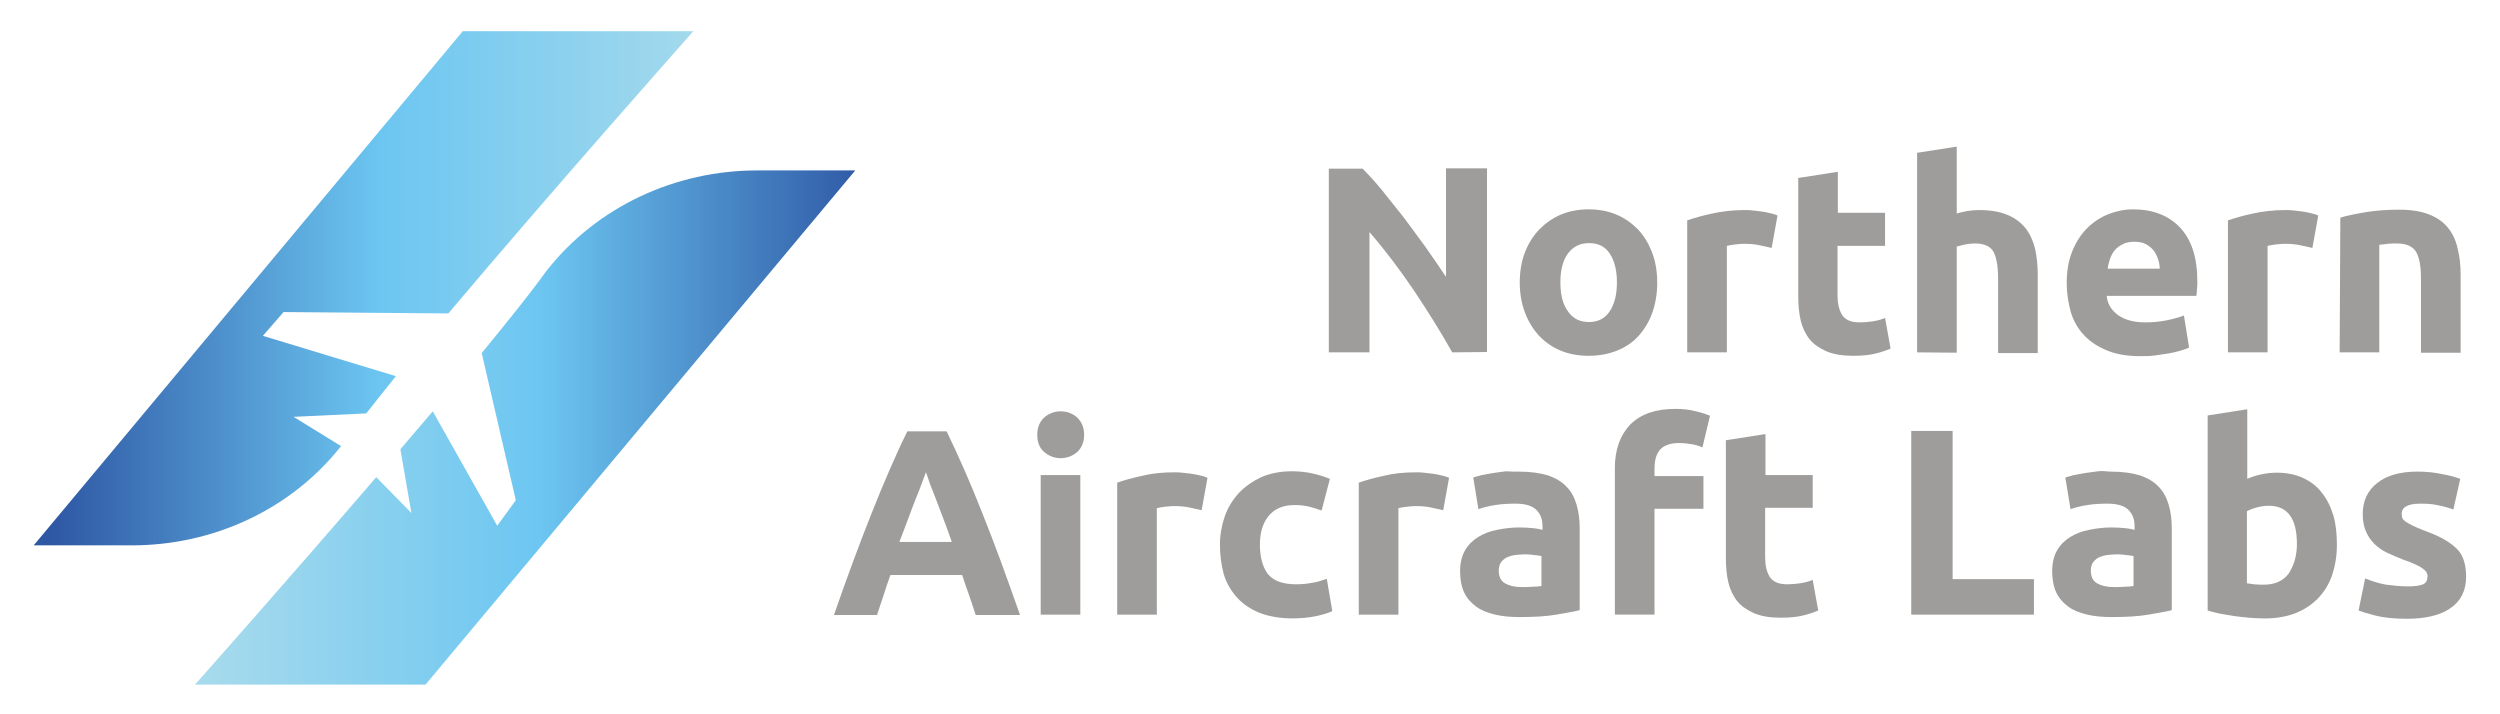 <?xml version="1.0" encoding="UTF-8"?>
<svg id="Camada_1" data-name="Camada 1" xmlns="http://www.w3.org/2000/svg" xmlns:xlink="http://www.w3.org/1999/xlink" viewBox="0 0 1118.25 319.16">
  <defs>
    <style>
      .cls-1 {
        fill: url(#Gradiente_sem_nome);
      }

      .cls-1, .cls-2, .cls-3 {
        stroke-width: 0px;
      }

      .cls-2 {
        fill: url(#Gradiente_sem_nome_2);
      }

      .cls-3 {
        fill: #9e9d9c;
      }
    </style>
    <linearGradient id="Gradiente_sem_nome" data-name="Gradiente sem nome" x1="-1562.59" y1="1636.98" x2="-1559.12" y2="1636.98" gradientTransform="translate(132960.84 139390.3) scale(85.03 -85.03)" gradientUnits="userSpaceOnUse">
      <stop offset="0" stop-color="#a6daec"/>
      <stop offset=".5" stop-color="#6cc6f1"/>
      <stop offset="1" stop-color="#2e57a4"/>
    </linearGradient>
    <linearGradient id="Gradiente_sem_nome_2" data-name="Gradiente sem nome 2" x1="-1563.19" y1="1637.5" x2="-1559.72" y2="1637.5" gradientTransform="translate(132940 139372.34) scale(85.03 -85.03)" gradientUnits="userSpaceOnUse">
      <stop offset="0" stop-color="#2e57a4"/>
      <stop offset=".5" stop-color="#6cc6f1"/>
      <stop offset="1" stop-color="#a6daec"/>
    </linearGradient>
  </defs>
  <g>
    <path class="cls-1" d="m244.75,120.77c-.92,1.08-1.7,2.31-2.62,3.55-6.01,8.17-15.42,19.89-26.67,33.61l15.26,65.82-8.32,11.41-28.83-51.18c-4.78,5.55-9.56,11.25-14.49,16.96l4.93,28.52-15.72-16.03c-40.54,47.17-81.09,92.8-81.09,92.8h103.13l192.23-230h-43.93c-36.38,0-71.37,16.03-93.88,44.55Z"/>
    <path class="cls-2" d="m152.57,199.55l-21.27-13.1,32.53-1.54c3.85-4.93,8.32-10.48,13.26-16.65l-59.5-18.04,9.25-10.64,73.69.62c47.33-56.11,109.61-126.25,109.61-126.25h-103.13L15.06,243.94h43.93c36.23,0,71.07-15.88,93.57-44.4Z"/>
  </g>
  <g>
    <path class="cls-3" d="m649.57,157.61c-5.24-9.4-11.1-18.65-17.27-27.9-6.17-9.1-12.79-17.88-19.73-25.9v53.8h-18.19v-82.17h15.11c2.62,2.62,5.55,5.86,8.63,9.56,3.08,3.85,6.32,7.86,9.71,12.18,3.24,4.32,6.47,8.79,9.87,13.41,3.24,4.62,6.32,9.1,9.1,13.26v-48.56h18.34v82.17l-15.57.15h0Z"/>
    <path class="cls-3" d="m741.29,126.32c0,4.93-.77,9.4-2.16,13.41s-3.55,7.55-6.17,10.48-5.86,5.09-9.71,6.63-8.02,2.31-12.64,2.31-8.79-.77-12.49-2.31c-3.85-1.54-6.94-3.85-9.71-6.63-2.62-2.93-4.78-6.32-6.32-10.48-1.54-4.01-2.31-8.63-2.31-13.41s.77-9.4,2.31-13.41,3.7-7.4,6.47-10.33c2.77-2.77,6.01-5.09,9.71-6.63s7.86-2.31,12.33-2.31,8.63.77,12.33,2.31,6.94,3.85,9.71,6.63c2.62,2.77,4.78,6.32,6.32,10.33s2.31,8.48,2.31,13.41Zm-18.04,0c0-5.4-1.08-9.71-3.24-12.95s-5.24-4.62-9.25-4.62-7.09,1.54-9.4,4.62-3.39,7.4-3.39,12.95,1.08,9.87,3.39,12.95c2.16,3.24,5.4,4.78,9.4,4.78s7.09-1.54,9.25-4.78,3.24-7.55,3.24-12.95Z"/>
    <path class="cls-3" d="m792.47,110.9c-1.54-.31-3.39-.77-5.55-1.23s-4.47-.62-6.94-.62c-1.08,0-2.47.15-4.01.31s-2.77.46-3.55.62v47.63h-17.73v-59.04c3.08-1.08,6.94-2.16,11.25-3.08s9.1-1.54,14.34-1.54c.92,0,2.16,0,3.39.15,1.39.15,2.62.31,4.01.46s2.62.46,4.01.77,2.47.62,3.39,1.08l-2.62,14.49Z"/>
    <path class="cls-3" d="m804.34,79.61l17.73-2.77v18.34h21.12v14.8h-21.27v21.89c0,3.7.62,6.63,2,8.94,1.39,2.16,3.85,3.39,7.86,3.39,1.85,0,3.85-.15,5.86-.46,2-.31,3.85-.77,5.55-1.54l2.47,13.72c-2.16.92-4.47,1.7-7.09,2.31-2.62.62-5.86.92-9.56.92-4.78,0-8.79-.62-12.02-2-3.08-1.39-5.7-3.08-7.55-5.4s-3.24-5.24-4.01-8.48c-.77-3.39-1.08-6.94-1.08-11.1v-52.57h0Z"/>
    <path class="cls-3" d="m857.52,157.61v-89.26l17.73-2.77v29.91c1.23-.31,2.77-.77,4.62-1.08s3.7-.46,5.4-.46c5.09,0,9.25.77,12.64,2.16s6.01,3.39,8.02,5.86c2,2.47,3.39,5.55,4.32,9.1.77,3.55,1.23,7.4,1.23,11.56v35.3h-17.73v-33.3c0-5.7-.77-9.71-2.16-12.18-1.39-2.31-4.16-3.55-8.17-3.55-1.54,0-3.08.15-4.47.46-1.39.31-2.62.62-3.7.92v47.48l-17.73-.15h0Z"/>
    <path class="cls-3" d="m924.43,126.94c0-5.55.77-10.33,2.47-14.49,1.7-4.16,3.85-7.55,6.63-10.33s6.01-4.93,9.56-6.32c3.55-1.39,7.25-2.16,11.1-2.16,8.79,0,15.88,2.77,20.97,8.17s7.71,13.41,7.71,23.89c0,1.08,0,2.16-.15,3.39,0,1.23-.15,2.31-.31,3.24h-40.08c.31,3.7,2.16,6.47,5.09,8.63,3.08,2.16,7.09,3.24,12.18,3.24,3.24,0,6.47-.31,9.56-.92s5.7-1.39,7.71-2.16l2.31,14.34c-.92.46-2.16.92-3.85,1.39-1.54.46-3.39.92-5.24,1.23-2,.31-4.01.62-6.17.92s-4.47.31-6.63.31c-5.55,0-10.48-.77-14.64-2.47s-7.55-3.85-10.33-6.78-4.78-6.32-6.01-10.33c-1.08-4.01-1.85-8.17-1.85-12.8Zm41.62-6.78c0-1.54-.31-2.93-.77-4.32s-1.08-2.62-2-3.85c-.92-1.08-2-2-3.39-2.77s-3.08-1.08-5.24-1.08c-2,0-3.7.31-5.09,1.08-1.39.62-2.62,1.54-3.55,2.62s-1.7,2.47-2.16,3.85c-.46,1.39-.92,2.93-1.08,4.47h23.28Z"/>
    <path class="cls-3" d="m1034.34,110.9c-1.54-.31-3.39-.77-5.55-1.23-2.16-.46-4.47-.62-6.94-.62-1.08,0-2.47.15-4.01.31s-2.77.46-3.55.62v47.63h-17.73v-59.04c3.08-1.08,6.94-2.16,11.25-3.08s9.1-1.54,14.34-1.54c.92,0,2.16,0,3.39.15,1.39.15,2.62.31,4.01.46,1.39.15,2.62.46,4.01.77,1.39.31,2.47.62,3.39,1.08l-2.62,14.49Z"/>
    <path class="cls-3" d="m1046.83,97.34c3.08-.92,6.94-1.7,11.56-2.47,4.78-.77,9.71-1.08,14.95-1.08s9.71.77,13.26,2.16,6.32,3.39,8.32,5.86c2,2.47,3.55,5.55,4.32,9.1.92,3.55,1.39,7.4,1.39,11.56v35.3h-17.73v-33.14c0-5.7-.77-9.71-2.31-12.18-1.54-2.31-4.32-3.55-8.48-3.55-1.23,0-2.62,0-4.01.15-1.39.15-2.62.31-3.85.46v48.1h-17.73l.31-60.28h0Z"/>
  </g>
  <g>
    <path class="cls-3" d="m436.37,274.93c-.92-2.77-1.85-5.86-2.93-8.79-1.08-3.08-2.16-6.01-3.08-8.94h-32.06c-1.08,2.93-2.16,6.01-3.08,9.1-1.08,3.08-2,6.01-2.93,8.79h-19.27c3.08-8.79,6.01-17.11,8.79-24.51,2.77-7.55,5.55-14.64,8.17-21.27s5.24-12.95,7.86-18.96c2.62-6.01,5.24-11.87,8.02-17.42h17.57c2.77,5.7,5.4,11.56,8.02,17.42,2.62,6.01,5.24,12.33,7.86,18.96s5.4,13.72,8.17,21.27c2.77,7.55,5.7,15.72,8.79,24.51h-19.89v-.15Zm-22.2-63.67c-.46,1.23-1.08,2.77-1.85,4.93s-1.7,4.47-2.77,7.09c-1.08,2.62-2.16,5.7-3.39,8.94-1.23,3.24-2.47,6.63-3.85,10.17h23.43c-1.23-3.55-2.47-6.94-3.7-10.17s-2.31-6.17-3.39-8.94-2-5.09-2.77-7.09c-.62-2-1.23-3.7-1.7-4.93Z"/>
    <path class="cls-3" d="m484.93,194.46c0,3.24-1.08,5.86-3.08,7.71-2.16,1.85-4.62,2.77-7.4,2.77s-5.24-.92-7.4-2.77-3.08-4.47-3.08-7.71,1.08-5.86,3.08-7.71c2.16-1.85,4.62-2.77,7.4-2.77s5.24.92,7.4,2.77c2,2,3.08,4.47,3.08,7.71Zm-1.7,80.47h-17.73v-62.43h17.73v62.43Z"/>
    <path class="cls-3" d="m537.5,228.22c-1.54-.31-3.39-.77-5.55-1.23s-4.47-.62-6.94-.62c-1.08,0-2.47.15-4.01.31s-2.77.46-3.55.62v47.63h-17.73v-59.04c3.08-1.08,6.94-2.16,11.25-3.08,4.32-1.08,9.1-1.54,14.34-1.54.92,0,2.16,0,3.39.15,1.39.15,2.62.31,4.01.46s2.62.46,4.01.77,2.47.62,3.39,1.08l-2.62,14.49Z"/>
    <path class="cls-3" d="m545.67,243.79c0-4.47.77-8.79,2.16-12.8s3.55-7.4,6.32-10.48c2.77-2.93,6.17-5.24,10.02-7.09,4.01-1.7,8.48-2.62,13.57-2.62,3.39,0,6.32.31,9.1.92,2.77.62,5.4,1.39,8.02,2.47l-3.7,14.18c-1.7-.62-3.55-1.23-5.4-1.7s-4.16-.77-6.63-.77c-5.24,0-9.1,1.7-11.72,4.93s-3.85,7.55-3.85,12.8c0,5.55,1.23,10.02,3.55,13.1,2.47,3.08,6.63,4.62,12.64,4.62,2.16,0,4.47-.15,6.94-.62,2.47-.31,4.62-1.08,6.78-1.85l2.47,14.49c-2,.92-4.62,1.7-7.71,2.31s-6.47.92-10.17.92c-5.7,0-10.64-.92-14.64-2.47-4.16-1.7-7.55-4.01-10.17-6.94s-4.62-6.32-5.86-10.33c-1.08-4.16-1.7-8.48-1.7-13.1Z"/>
    <path class="cls-3" d="m645.56,228.22c-1.54-.31-3.39-.77-5.55-1.23s-4.47-.62-6.94-.62c-1.08,0-2.47.15-4.01.31-1.54.15-2.77.46-3.55.62v47.63h-17.73v-59.04c3.08-1.08,6.94-2.16,11.25-3.08,4.32-1.08,9.1-1.54,14.34-1.54.92,0,2.16,0,3.39.15,1.39.15,2.62.31,4.01.46s2.62.46,4.01.77,2.47.62,3.39,1.08l-2.62,14.49Z"/>
    <path class="cls-3" d="m679.32,210.95c5.24,0,9.56.62,13.1,1.7,3.55,1.23,6.32,2.93,8.32,5.09,2.16,2.16,3.55,4.93,4.47,8.02s1.39,6.63,1.39,10.48v36.69c-2.47.62-6.01,1.23-10.48,2s-10.02,1.08-16.34,1.08c-4.01,0-7.71-.31-10.95-1.08s-6.17-1.85-8.48-3.55-4.16-3.7-5.4-6.32c-1.23-2.62-1.85-5.86-1.85-9.56s.77-6.78,2.16-9.25,3.39-4.47,5.86-6.01c2.47-1.54,5.24-2.62,8.48-3.24,3.08-.62,6.47-1.08,9.87-1.08,2.31,0,4.32.15,6.17.31,1.7.15,3.24.46,4.32.77v-1.7c0-3.08-.92-5.4-2.77-7.25-1.85-1.85-4.93-2.77-9.4-2.77-3.08,0-6.01.15-8.94.62-2.93.46-5.4,1.08-7.55,1.85l-2.31-14.18c1.08-.31,2.31-.62,3.85-1.08,1.54-.31,3.24-.62,5.09-.92,1.85-.31,3.7-.46,5.7-.77,1.7.15,3.55.15,5.7.15Zm1.39,51.64c1.7,0,3.39,0,4.93-.15,1.54,0,2.77-.15,3.85-.31v-13.41c-.77-.15-1.7-.31-3.24-.46-1.39-.15-2.77-.31-3.85-.31-1.7,0-3.24.15-4.62.31-1.39.15-2.77.62-3.85,1.08-1.08.62-2,1.39-2.62,2.31-.62.92-.92,2.16-.92,3.55,0,2.77.92,4.62,2.77,5.7,1.85,1.08,4.32,1.7,7.55,1.7Z"/>
    <path class="cls-3" d="m749.46,182.9c3.39,0,6.32.31,9.1,1.08,2.77.62,4.93,1.39,6.32,2l-3.39,14.18c-1.54-.77-3.24-1.23-5.24-1.54-1.85-.31-3.55-.46-5.24-.46-2.16,0-3.85.31-5.4.92s-2.62,1.39-3.39,2.47-1.39,2.31-1.7,3.7-.46,2.93-.46,4.62v3.08h21.89v14.64h-21.89v47.33h-17.73v-65.67c0-8.02,2.31-14.49,6.78-19.27,4.78-4.78,11.41-7.09,20.35-7.09Z"/>
    <path class="cls-3" d="m771.97,196.92l17.73-2.77v18.34h21.12v14.64h-21.27v21.89c0,3.7.62,6.63,2,8.94,1.39,2.16,3.85,3.39,7.86,3.39,1.85,0,3.85-.15,5.86-.46s3.85-.77,5.55-1.54l2.47,13.72c-2.16.92-4.47,1.7-7.09,2.31-2.62.62-5.86.92-9.56.92-4.78,0-8.79-.62-12.02-2-3.08-1.39-5.7-3.08-7.55-5.4-1.85-2.31-3.24-5.24-4.01-8.48-.77-3.39-1.08-6.94-1.08-11.1v-52.41h0Z"/>
    <path class="cls-3" d="m909.78,259.05v15.88h-54.88v-82.17h18.5v66.29h36.38Z"/>
    <path class="cls-3" d="m944.16,210.95c5.24,0,9.56.62,13.1,1.7,3.55,1.23,6.32,2.93,8.32,5.09,2.16,2.16,3.55,4.93,4.47,8.02.92,3.08,1.39,6.63,1.39,10.48v36.69c-2.47.62-6.01,1.23-10.48,2-4.47.77-10.02,1.08-16.34,1.08-4.01,0-7.71-.31-10.95-1.08s-6.17-1.85-8.48-3.55-4.16-3.7-5.4-6.32c-1.23-2.62-1.85-5.86-1.85-9.56s.77-6.78,2.16-9.25,3.39-4.47,5.86-6.01,5.24-2.62,8.48-3.24c3.08-.62,6.47-1.08,9.87-1.08,2.31,0,4.32.15,6.17.31,1.7.15,3.24.46,4.32.77v-1.7c0-3.08-.92-5.4-2.77-7.25s-4.93-2.77-9.4-2.77c-3.08,0-6.01.15-8.94.62-2.93.46-5.4,1.08-7.55,1.85l-2.31-14.18c1.08-.31,2.31-.62,3.85-1.08,1.54-.31,3.24-.62,5.09-.92,1.85-.31,3.7-.46,5.7-.77s3.7.15,5.7.15Zm1.39,51.64c1.7,0,3.39,0,4.93-.15,1.54,0,2.77-.15,3.85-.31v-13.41c-.77-.15-1.7-.31-3.24-.46-1.39-.15-2.77-.31-3.85-.31-1.7,0-3.24.15-4.62.31-1.39.15-2.77.62-3.85,1.08-1.08.62-2,1.39-2.62,2.31s-.92,2.16-.92,3.55c0,2.77.92,4.62,2.77,5.7,1.85,1.08,4.32,1.7,7.55,1.7Z"/>
    <path class="cls-3" d="m1045.29,243.79c0,4.93-.77,9.4-2.16,13.57-1.39,4.01-3.55,7.4-6.32,10.33-2.77,2.77-6.17,5.09-10.17,6.63s-8.63,2.31-13.72,2.31c-2.16,0-4.32-.15-6.63-.31-2.31-.15-4.62-.46-6.94-.77s-4.47-.77-6.47-1.08c-2-.46-3.85-.92-5.4-1.39v-87.25l17.73-2.77v31.14c2-.92,4.01-1.54,6.17-2s4.47-.77,6.94-.77c4.47,0,8.32.77,11.72,2.31,3.39,1.54,6.32,3.7,8.48,6.63,2.31,2.77,4.01,6.32,5.24,10.33,1.08,3.7,1.54,8.17,1.54,13.1Zm-17.88-.46c0-11.41-4.16-17.11-12.64-17.11-1.85,0-3.55.31-5.4.77-1.7.46-3.24,1.08-4.32,1.7v32.22c.92.15,2,.31,3.39.46s2.77.15,4.32.15c4.78,0,8.48-1.7,10.95-4.93,2.31-3.55,3.7-7.86,3.7-13.26Z"/>
    <path class="cls-3" d="m1076.89,262.29c3.24,0,5.55-.31,6.94-.92s2-1.85,2-3.7c0-1.39-.92-2.62-2.62-3.7-1.7-1.08-4.32-2.31-8.02-3.55-2.77-1.08-5.24-2.16-7.55-3.24-2.31-1.08-4.16-2.47-5.7-4.01s-2.77-3.39-3.7-5.55c-.92-2.16-1.39-4.78-1.39-7.71,0-5.86,2.16-10.48,6.47-13.87s10.33-5.09,17.88-5.09c3.85,0,7.4.31,10.95,1.08,3.55.62,6.32,1.39,8.32,2.16l-3.08,13.72c-2-.77-4.32-1.39-6.63-1.85-2.47-.62-5.09-.77-8.17-.77-5.55,0-8.32,1.54-8.32,4.62,0,.77.15,1.39.31,1.85s.77,1.08,1.39,1.54c.77.46,1.7,1.08,2.93,1.7,1.23.62,2.77,1.23,4.62,2,3.85,1.39,7.09,2.77,9.56,4.16s4.47,2.93,6.01,4.47,2.47,3.39,3.08,5.4.92,4.32.92,6.94c0,6.17-2.31,10.79-6.94,14.03s-11.25,4.78-19.58,4.78c-5.55,0-10.17-.46-13.87-1.39s-6.17-1.7-7.71-2.31l2.93-14.34c3.08,1.23,6.01,2.16,9.25,2.77,3.55.46,6.63.77,9.71.77Z"/>
  </g>
</svg>